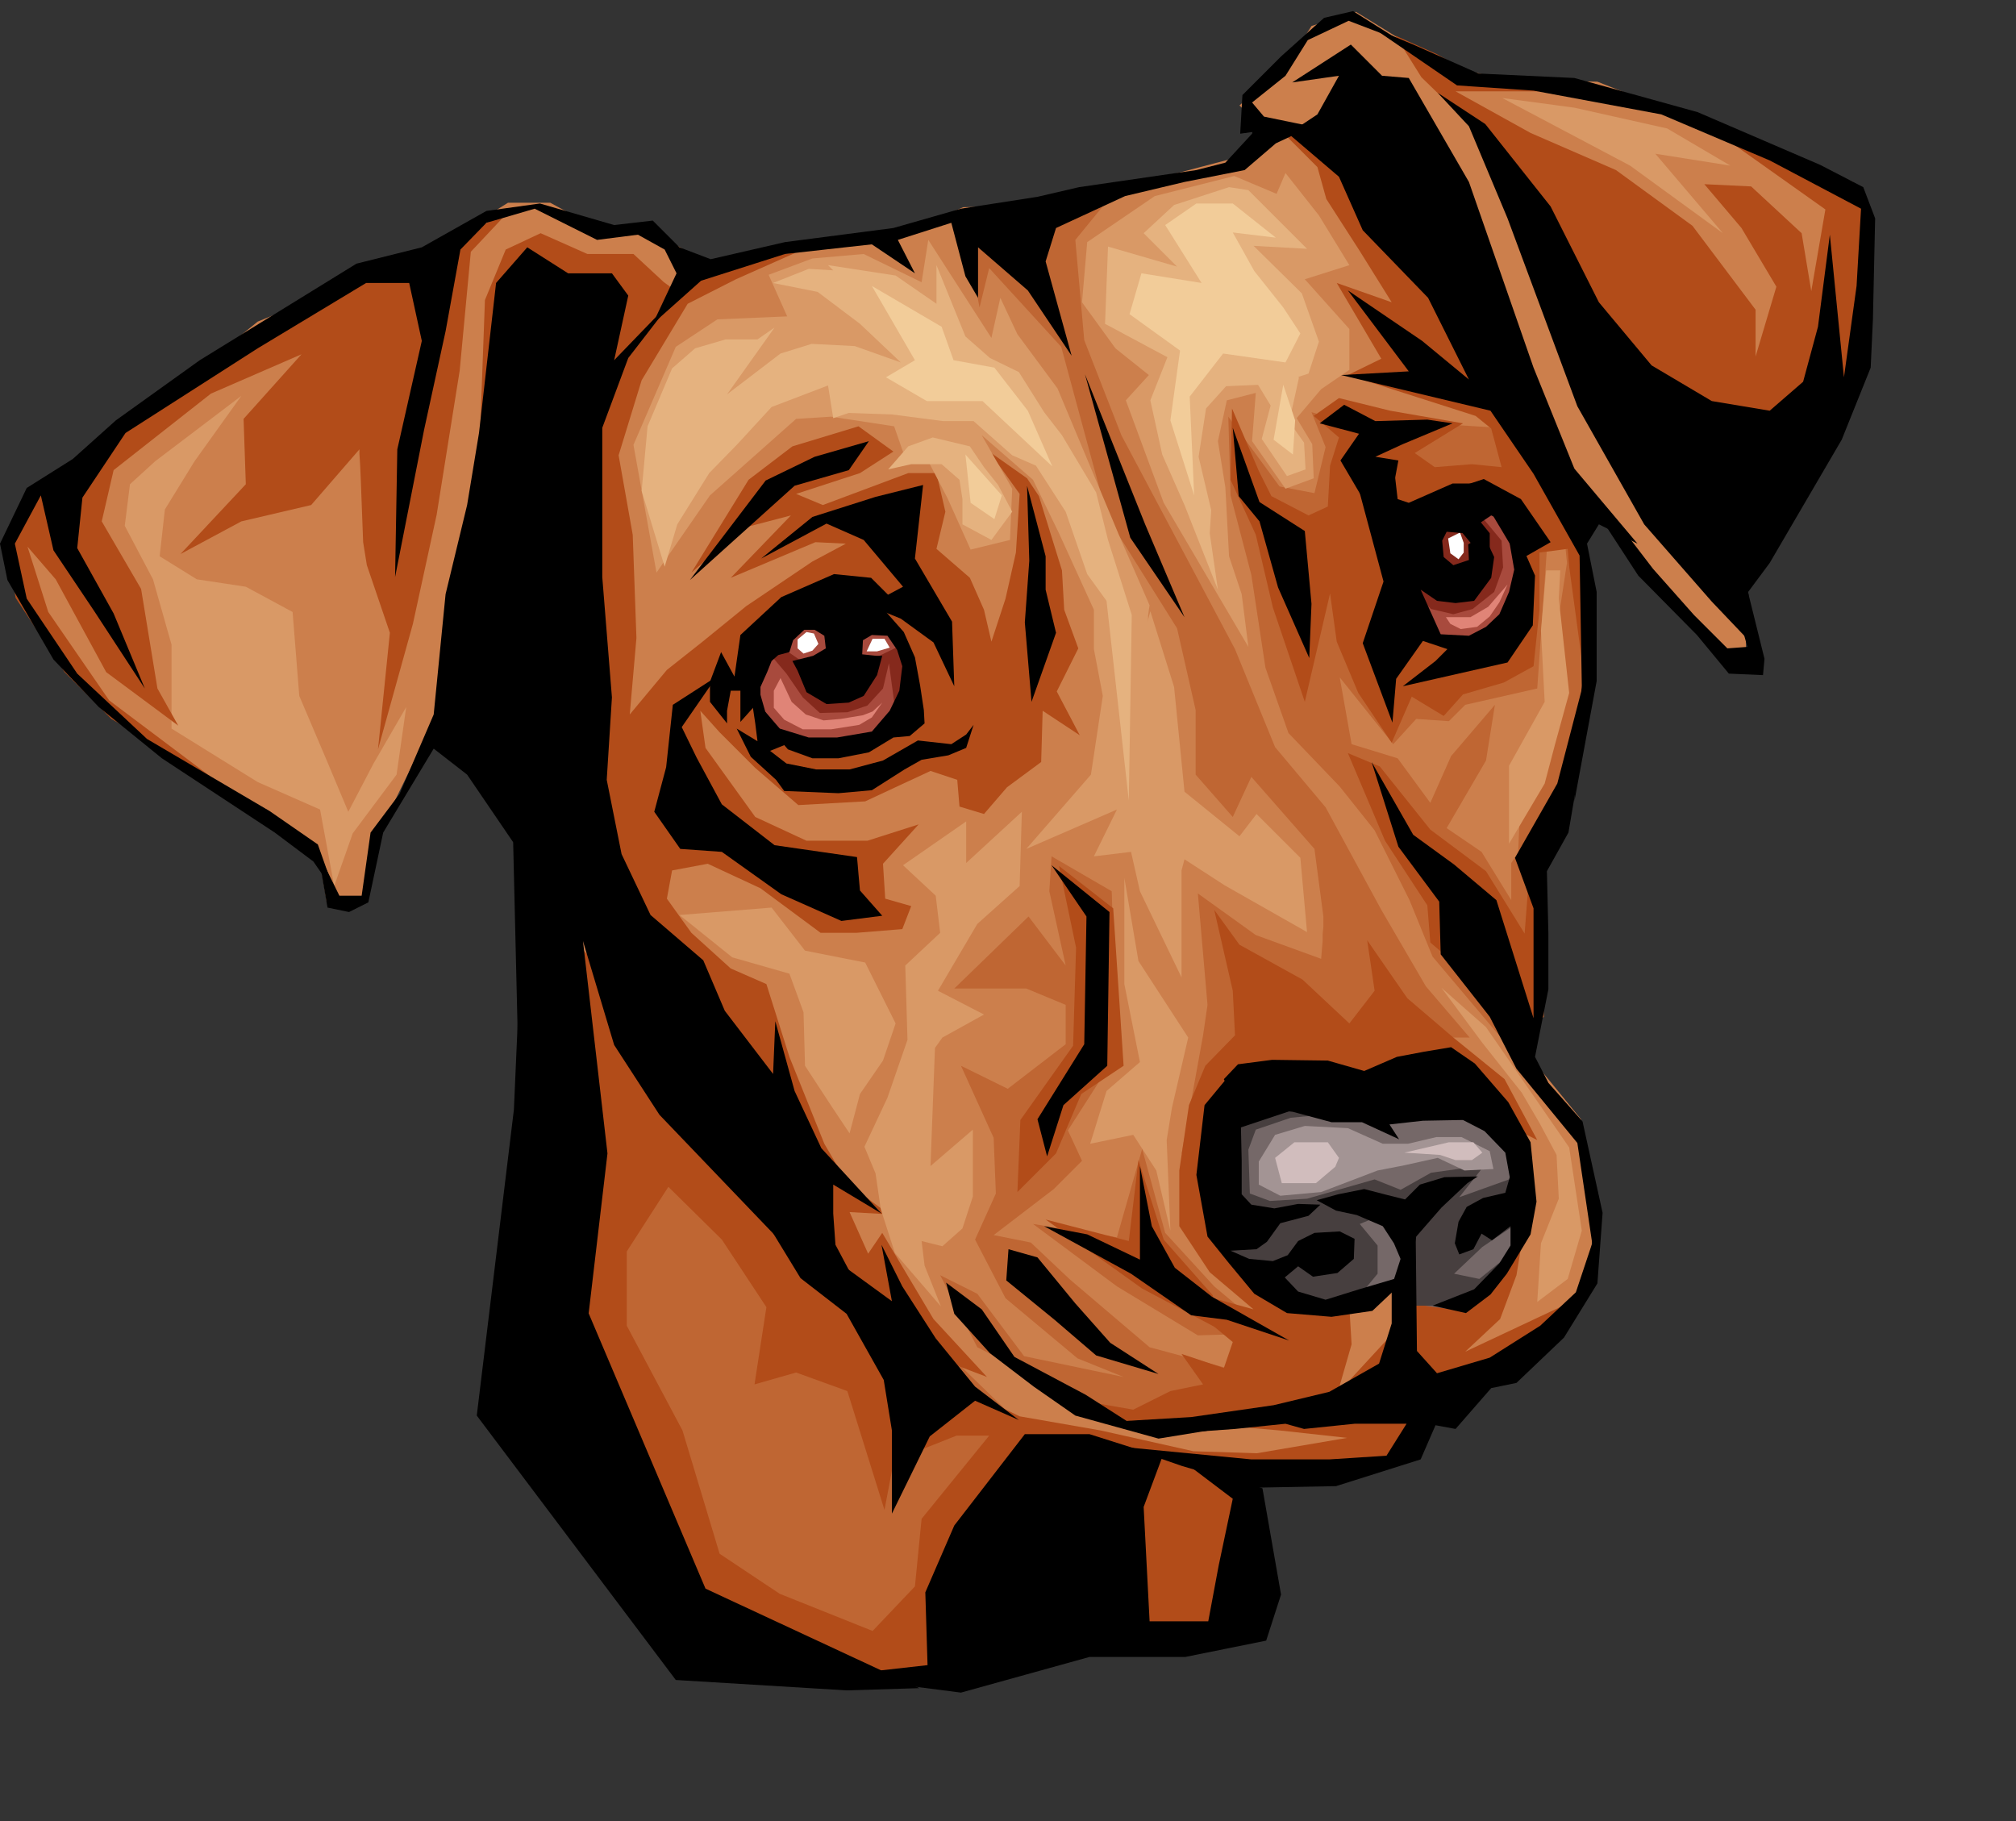<?xml version="1.0" encoding="UTF-8" standalone="no"?>
<svg
   xmlns:dc="http://purl.org/dc/elements/1.1/"
   xmlns:cc="http://web.resource.org/cc/"
   xmlns:rdf="http://www.w3.org/1999/02/22-rdf-syntax-ns#"
   xmlns:svg="http://www.w3.org/2000/svg"
   xmlns="http://www.w3.org/2000/svg"
   xmlns:sodipodi="http://sodipodi.sourceforge.net/DTD/sodipodi-0.dtd"
   xmlns:inkscape="http://www.inkscape.org/namespaces/inkscape"
   width="106.67mm"
   height="96.36mm"
   id="svg2"
   sodipodi:version="0.32"
   inkscape:version="0.45.1"
   inkscape:output_extension="org.inkscape.output.svg.inkscape"
   sodipodi:docbase="K:\UniteAmovible\TRAVAIL_PHOTOS (D)\MICROSTOKS\STINFOTO\Adeposer"
   sodipodi:docname="chien.svg">
  <rect width="100%" height="100%" fill="#333333" stroke="none"/>
  <defs
     id="defs163" />
  <sodipodi:namedview
     inkscape:window-height="1001"
     inkscape:window-width="1680"
     inkscape:pageshadow="2"
     inkscape:pageopacity="0.0"
     guidetolerance="10.0"
     gridtolerance="10.0"
     objecttolerance="10.0"
     borderopacity="1.0"
     bordercolor="#666666"
     pagecolor="#ffffff"
     id="base"
     inkscape:zoom="1.1070984"
     inkscape:cx="188.98228"
     inkscape:cy="170.71654"
     inkscape:window-x="-4"
     inkscape:window-y="-4"
     inkscape:current-layer="svg2" />
  <path
     style="fill:#cc7f4c;fill-opacity:1;fill-rule:evenodd;stroke:none"
     d="M 274.451,288.414 L 312.471,265.097 L 318.114,256.335 L 318.56,240.444 L 316.183,223.81 L 302.817,207.474 L 311.579,151.187 L 315.292,106.633 L 298.51,74.108 L 267.471,22.871 L 253.065,22.426 L 248.462,31.188 L 211.185,40.99 L 192.621,41.435 L 178.809,47.524 L 158.314,48.415 L 139.75,55.841 L 115.097,72.178 L 108.117,134.999 L 117.028,226.038 L 201.977,294.503 L 234.947,298.216 L 234.947,298.216 L 274.451,288.414 z "
     id="path4" />
  <path
     style="fill:#bf6633;fill-opacity:1;fill-rule:evenodd;stroke:none"
     d="M 154.156,236.285 L 116.434,203.315 L 113.315,283.81 L 142.572,328.809 L 195.888,328.809 L 211.185,291.681 L 211.185,291.681 L 154.156,236.285 z "
     id="path6" />
  <path
     style="fill:#b24c19;fill-opacity:1;fill-rule:evenodd;stroke:none"
     d="M 169.453,278.166 L 159.206,274.453 L 150.889,276.83 L 153.265,261.384 L 144.354,247.869 L 133.661,237.325 L 125.345,250.246 L 125.345,265.097 L 136.483,286.037 L 143.909,310.691 L 155.938,318.71 L 174.502,326.136 L 182.968,317.225 L 184.304,303.711 L 197.819,287.077 L 191.284,287.077 L 181.928,290.79 L 190.839,276.83 L 203.908,283.216 L 220.096,286.037 L 238.66,290.196 L 257.224,290.79 L 249.798,299.552 L 246.976,325.097 L 216.383,326.582 L 186.235,336.829 L 151.78,335.344 L 134.107,320.047 L 106.335,268.364 L 109.008,182.375 L 144.8,218.167 L 177.77,242.82 L 169.898,242.374 L 173.611,250.691 L 176.433,246.533 L 186.68,263.76 L 197.373,275.344 L 182.968,269.849 L 176.879,301.928 L 176.879,301.928 L 169.453,278.166 z "
     id="path8" />
  <path
     style="fill:#cc7f4c;fill-opacity:1;fill-rule:evenodd;stroke:none"
     d="M 123.414,71.287 L 86.286,145.098 L 74.702,168.86 L 73.365,180.444 L 65.346,180.444 L 63.563,169.751 L 33.415,151.187 L 17.079,137.227 L 2.673,114.95 L 5.941,101.435 L 51.534,64.306 L 85.84,50.346 L 101.583,40.544 L 110.048,40.544 L 122.077,47.079 L 129.503,45.594 L 139.75,51.683 L 139.75,51.683 L 123.414,71.287 z "
     id="path10" />
  <path
     style="fill:#cc7f4c;fill-opacity:1;fill-rule:evenodd;stroke:none"
     d="M 340.836,128.019 L 320.936,102.326 L 289.748,58.663 L 268.362,25.693 L 252.174,25.247 L 247.868,21.089 L 258.115,11.733 L 262.273,5.198 L 271.184,2.376 L 287.817,12.624 L 300.441,15.891 L 319.451,16.337 L 370.539,36.386 L 349.153,114.504 L 349.153,133.959 L 349.153,133.959 L 340.836,128.019 z "
     id="path12" />
  <path
     style="fill:#d99966;fill-opacity:1;fill-rule:evenodd;stroke:none"
     d="M 65.346,152.078 L 59.851,139.157 L 58.514,122.375 L 49.158,117.326 L 39.356,115.841 L 31.93,111.237 L 32.97,101.88 L 38.91,92.227 L 48.267,79.158 L 31.039,92.227 L 25.99,96.831 L 24.95,105.148 L 30.594,115.841 L 34.306,128.91 L 34.306,145.692 L 51.534,156.385 L 64.009,161.88 L 66.831,177.177 L 70.543,166.632 L 79.306,154.9 L 81.236,141.385 L 74.702,152.672 L 69.652,162.326 L 69.652,162.326 L 65.346,152.078 z "
     id="path14" />
  <path
     style="fill:#b24c19;fill-opacity:1;fill-rule:evenodd;stroke:none"
     d="M 93.711,46.188 L 101.137,42.92 L 94.157,50.346 L 91.929,74.108 L 87.325,102.92 L 82.573,124.752 L 75.593,149.85 L 77.969,126.534 L 73.365,113.019 L 72.623,108.415 L 72.326,100.544 L 72.177,96.534 L 72.029,93.118 L 71.88,90.742 L 71.88,89.851 L 62.227,100.989 L 48.267,104.257 L 36.089,110.791 L 49.158,96.831 L 48.712,83.762 L 60.296,70.841 L 42.178,78.712 L 22.722,94.009 L 20.346,104.257 L 28.217,117.771 L 31.485,137.672 L 35.643,145.098 L 21.237,134.405 L 11.138,115.841 L 5.495,109.306 L 9.653,122.375 L 21.831,140.048 L 42.178,155.345 L 22.277,143.761 L 12.921,134.405 L 3.119,119.554 L 1.337,108.415 L 5.495,99.653 L 28.217,82.425 L 59.851,62.376 L 75.593,52.574 L 88.216,54.505 L 88.216,54.505 L 93.711,46.188 z "
     id="path16" />
  <path
     style="fill:#b24c19;fill-opacity:1;fill-rule:evenodd;stroke:none"
     d="M 126.681,50.792 L 117.473,50.792 L 108.117,46.633 L 101.137,49.901 L 96.979,60 L 95.642,96.385 L 120.741,75.445 L 136.483,59.108 L 132.77,56.435 L 132.77,56.435 L 126.681,50.792 z "
     id="path18" />
  <path
     style="fill:#b24c19;fill-opacity:1;fill-rule:evenodd;stroke:none"
     d="M 306.084,26.584 L 323.163,34.01 L 338.46,45.148 L 351.084,61.93 L 351.084,71.287 L 355.242,57.326 L 348.262,45.594 L 340.836,36.831 L 350.193,37.277 L 360.292,46.633 L 362.222,58.217 L 365.044,41.881 L 339.5,23.762 L 373.361,39.653 L 373.806,68.91 L 346.48,114.95 L 323.163,86.138 L 299.995,30.742 L 284.253,15.445 L 279.055,7.129 L 287.372,10.842 L 296.283,15.891 L 320.49,18.267 L 291.085,18.267 L 291.085,18.267 L 306.084,26.584 z "
     id="path20" />
  <path
     style="fill:#bf6633;fill-opacity:1;fill-rule:evenodd;stroke:none"
     d="M 254.996,149.405 L 265.095,161.434 L 276.233,181.929 L 285.144,197.226 L 293.906,207.474 L 270.293,207.474 L 253.511,207.919 L 236.284,230.79 L 240.59,207.028 L 241.481,200.939 L 239.551,178.662 L 251.135,186.979 L 264.204,191.731 L 264.501,188.167 L 264.501,186.83 L 264.649,185.345 L 264.649,183.266 L 262.867,169.751 L 250.244,155.345 L 246.531,163.365 L 239.105,154.9 L 239.105,141.979 L 235.392,125.643 L 221.432,103.366 L 212.225,69.356 L 197.819,53.613 L 195.888,61.485 L 192.621,44.257 L 223.808,37.277 L 215.046,47.97 L 216.828,68.019 L 224.254,87.029 L 246.976,129.801 L 246.976,129.801 L 254.996,149.405 z "
     id="path22" />
  <path
     style="fill:#bf6633;fill-opacity:1;fill-rule:evenodd;stroke:none"
     d="M 306.976,154.454 L 304.154,158.167 L 303.263,177.771 L 312.025,163.811 L 317.668,138.712 L 317.668,115.395 L 312.471,103.366 L 313.362,112.573 L 313.362,112.573 L 306.976,154.454 z "
     id="path24" />
  <path
     style="fill:#bf6633;fill-opacity:1;fill-rule:evenodd;stroke:none"
     d="M 250.244,114.95 L 253.065,133.514 L 257.669,146.583 L 267.917,157.276 L 274.897,166.038 L 281.877,179.999 L 286.481,191.286 L 301.778,209.404 L 308.758,203.315 L 307.421,174.058 L 315.292,152.672 L 302.223,172.573 L 302.223,179.999 L 296.283,170.345 L 289.303,165.593 L 297.174,152.078 L 298.956,140.94 L 290.194,151.187 L 286.035,160.543 L 279.501,151.633 L 270.293,148.811 L 267.917,135.445 L 278.61,148.811 L 283.214,143.761 L 289.748,144.207 L 293.015,140.94 L 307.421,137.672 L 309.797,103.366 L 302.223,85.692 L 285.59,84.653 L 272.075,85.247 L 262.273,82.425 L 265.095,89.405 L 262.867,98.613 L 255.887,97.276 L 245.64,83.316 L 246.085,99.059 L 246.085,99.059 L 250.244,114.95 z "
     id="path26" />
  <path
     style="fill:#bf6633;fill-opacity:1;fill-rule:evenodd;stroke:none"
     d="M 214.007,255.889 L 206.135,248.463 L 198.71,246.978 L 210.739,237.77 L 216.383,232.127 L 213.561,226.038 L 223.363,210.741 L 222.323,178.216 L 210.294,171.236 L 209.848,178.216 L 213.116,193.068 L 205.69,183.266 L 190.839,197.672 L 205.244,197.672 L 213.116,200.939 L 213.116,208.81 L 201.532,217.721 L 192.175,213.117 L 198.71,227.523 L 199.155,238.662 L 194.997,247.869 L 201.086,259.602 L 215.492,271.632 L 224.7,275.344 L 204.799,271.186 L 195.443,258.711 L 188.017,254.998 L 195.443,269.404 L 221.432,282.77 L 236.284,282.77 L 246.976,274.008 L 229.898,269.404 L 229.898,269.404 L 214.007,255.889 z "
     id="path28" />
  <path
     style="fill:#bf6633;fill-opacity:1;fill-rule:evenodd;stroke:none"
     d="M 223.363,257.226 L 206.581,244.751 L 223.363,247.424 L 228.412,229.751 L 233.016,246.533 L 242.818,257.226 L 253.957,266.582 L 239.551,267.028 L 239.551,267.028 L 223.363,257.226 z "
     id="path30" />
  <path
     style="fill:#b24c19;fill-opacity:1;fill-rule:evenodd;stroke:none"
     d="M 304.896,186.682 L 297.174,174.207 L 286.035,165.89 L 275.936,153.266 L 269.55,150.593 L 276.976,168.118 L 285.441,181.038 L 286.035,188.464 L 297.471,198.266 L 306.381,207.028 L 309.055,190.84 L 305.936,173.167 L 305.936,173.167 L 304.896,186.682 z "
     id="path32" />
  <path
     style="fill:#b24c19;fill-opacity:1;fill-rule:evenodd;stroke:none"
     d="M 300.887,215.79 L 290.639,207.474 L 281.431,199.602 L 273.412,188.018 L 274.897,198.117 L 269.847,204.652 L 260.491,195.89 L 247.868,188.909 L 242.818,181.929 L 246.531,198.117 L 246.976,207.028 L 241.036,213.117 L 237.769,220.988 L 235.838,234.058 L 235.838,245.196 L 241.927,254.404 L 250.689,261.83 L 232.571,256.78 L 246.531,268.364 L 244.749,273.562 L 236.284,270.741 L 240.59,276.83 L 234.056,278.166 L 226.63,281.879 L 215.492,279.948 L 225.591,285.146 L 240.59,284.701 L 255.887,286.037 L 269.402,287.523 L 242.373,292.127 L 265.541,295.394 L 280.986,290.79 L 284.253,281.879 L 295.392,277.275 L 306.976,268.364 L 312.916,260.939 L 293.015,270.295 L 299.995,263.76 L 303.263,254.998 L 305.045,244.157 L 287.817,256.335 L 283.659,255.444 L 278.164,267.028 L 267.471,278.612 L 270.293,268.81 L 269.847,261.384 L 253.511,259.156 L 244.303,240.444 L 247.422,222.325 L 286.035,217.276 L 307.421,227.969 L 307.421,227.969 L 300.887,215.79 z "
     id="path34" />
  <path
     style="fill:#756868;fill-opacity:1;fill-rule:evenodd;stroke:none"
     d="M 303.857,229.157 L 305.342,244.454 L 297.471,258.265 L 292.57,262.127 L 281.58,260.642 L 278.758,257.226 L 270.59,261.384 L 256.333,261.83 L 244.303,248.315 L 241.927,230.196 L 246.828,216.385 L 289.748,213.414 L 295.837,218.761 L 295.837,218.761 L 303.857,229.157 z "
     id="path36" />
  <path
     style="fill:#b24c19;fill-opacity:1;fill-rule:evenodd;stroke:none"
     d="M 224.7,213.117 L 216.234,218.761 L 211.185,230.642 L 203.462,238.365 L 204.056,223.959 L 214.601,209.107 L 215.195,189.504 L 211.779,173.167 L 222.62,181.632 L 222.62,181.632 L 224.7,213.117 z "
     id="path38" />
  <path
     style="fill:#b24c19;fill-opacity:1;fill-rule:evenodd;stroke:none"
     d="M 232.719,247.869 L 227.67,231.978 L 225.739,248.166 L 209.106,243.86 L 228.412,257.671 L 243.858,265.84 L 242.521,259.008 L 242.521,259.008 L 232.719,247.869 z "
     id="path40" />
  <path
     style="fill:#473f3f;fill-opacity:1;fill-rule:evenodd;stroke:none"
     d="M 291.827,239.404 L 296.877,233.018 L 286.184,234.503 L 280.095,237.919 L 274.897,235.84 L 261.382,239.701 L 253.957,240.147 L 249.947,238.662 L 249.65,229.899 L 251.135,225.889 L 258.115,223.513 L 270.59,222.325 L 261.382,219.206 L 244.303,221.285 L 244.303,242.671 L 244.006,248.315 L 253.214,259.305 L 260.937,261.087 L 270.59,260.642 L 275.491,254.701 L 275.491,249.058 L 271.927,244.751 L 274.451,243.711 L 280.54,246.533 L 281.58,256.78 L 282.619,261.087 L 293.312,261.087 L 299.253,255.444 L 302.817,250.097 L 295.837,255.741 L 290.788,254.701 L 296.431,249.355 L 304.302,244.008 L 301.778,235.84 L 301.778,235.84 L 291.827,239.404 z "
     id="path42" />
  <path
     style="fill:#a39494;fill-opacity:1;fill-rule:evenodd;stroke:none"
     d="M 264.204,238.365 L 256.036,239.107 L 251.729,236.879 L 251.729,232.275 L 254.996,226.929 L 260.937,225.147 L 269.55,225.592 L 276.53,228.711 L 281.58,228.711 L 287.223,227.375 L 292.273,227.375 L 297.916,230.196 L 298.659,233.761 L 292.867,234.058 L 287.52,231.533 L 280.837,233.018 L 275.491,234.058 L 275.491,234.058 L 264.204,238.365 z "
     id="path44" />
  <path
     style="fill:#b24c19;fill-opacity:1;fill-rule:evenodd;stroke:none"
     d="M 212.373,114.059 L 212.819,121.93 L 215.64,129.652 L 211.333,138.266 L 215.937,147.029 L 208.512,142.128 L 208.215,152.375 L 201.383,157.425 L 196.779,162.771 L 191.878,161.286 L 191.433,155.939 L 186.086,154.157 L 173.017,160.246 L 159.651,160.989 L 151.037,153.563 L 143.909,146.435 L 140.047,142.128 L 141.087,149.553 L 151.037,163.365 L 161.285,168.118 L 173.463,168.118 L 183.71,164.85 L 176.581,172.721 L 177.027,179.702 L 182.225,181.187 L 180.443,185.791 L 171.235,186.533 L 164.106,186.533 L 152.077,177.622 L 141.533,172.721 L 134.404,174.058 L 133.364,179.702 L 138.265,186.533 L 146.136,193.662 L 153.265,196.781 L 157.869,211.335 L 164.849,228.711 L 169.453,236.582 L 148.513,222.771 L 117.77,168.712 L 117.77,141.385 L 117.325,93.415 L 123.414,71.138 L 139.75,53.019 L 159.206,50.495 L 147.176,55.841 L 137.523,60.742 L 128.315,76.039 L 123.711,91.039 L 126.533,106.93 L 127.275,127.573 L 125.939,142.87 L 133.364,133.959 L 140.493,128.316 L 149.255,121.187 L 162.473,112.276 L 169.156,108.712 L 163.067,108.415 L 146.136,115.544 L 158.166,103.069 L 148.513,105.593 L 138.265,114.504 L 149.701,95.94 L 158.463,89.257 L 171.681,85.247 L 178.661,90.296 L 171.978,94.603 L 159.206,98.762 L 164.552,100.989 L 181.631,94.603 L 187.274,94.603 L 189.057,102.326 L 187.274,109.752 L 193.957,115.544 L 196.779,121.93 L 198.264,128.316 L 201.086,119.702 L 203.165,110.494 L 203.908,98.762 L 197.819,90.296 L 205.393,95.643 L 207.769,99.207 L 207.769,99.207 L 212.373,114.059 z "
     id="path46" />
  <path
     style="fill:#b24c19;fill-opacity:1;fill-rule:evenodd;stroke:none"
     d="M 282.916,90.593 L 286.926,93.415 L 294.352,92.821 L 300.292,93.415 L 298.213,85.692 L 295.095,83.168 L 269.55,74.999 L 276.233,71.732 L 267.323,56.584 L 278.313,60.445 L 271.927,50.198 L 265.243,39.802 L 263.461,33.416 L 256.333,26.287 L 267.323,25.693 L 313.51,97.722 L 317.371,114.059 L 317.371,139.603 L 313.807,113.316 L 313.51,109.752 L 307.867,110.494 L 307.867,121.93 L 306.679,133.217 L 300.738,136.484 L 292.57,138.86 L 288.708,143.167 L 282.322,139.306 L 278.313,148.514 L 271.63,138.563 L 267.323,128.316 L 265.986,118.662 L 260.937,140.345 L 254.551,121.484 L 251.135,106.93 L 246.085,95.94 L 246.382,81.683 L 251.729,94.158 L 254.254,99.207 L 261.679,103.069 L 265.541,101.286 L 265.986,93.118 L 267.768,87.475 L 262.719,83.168 L 267.768,79.603 L 278.016,82.128 L 292.57,84.653 L 292.57,84.653 L 282.916,90.593 z "
     id="path48" />
  <path
     style="fill:#d99966;fill-opacity:1;fill-rule:evenodd;stroke:none"
     d="M 269.847,53.019 L 260.937,55.841 L 269.847,65.792 L 269.847,73.96 L 264.204,77.821 L 259.303,83.613 L 262.422,88.811 L 262.719,95.643 L 257.075,97.722 L 250.392,88.217 L 251.135,78.564 L 245.343,80.049 L 243.561,88.217 L 245.046,97.425 L 245.788,111.237 L 248.313,118.811 L 249.65,129.355 L 232.719,100.544 L 225.145,80.049 L 229.749,74.999 L 223.066,69.653 L 216.383,60.445 L 217.422,48.415 L 230.937,39.208 L 246.828,35.198 L 255.293,38.762 L 257.075,34.604 L 263.758,43.069 L 263.758,43.069 L 269.847,53.019 z "
     id="path50" />
  <path
     style="fill:#a84a3d;fill-opacity:1;fill-rule:evenodd;stroke:none"
     d="M 303.411,111.088 L 304.302,119.702 L 300.441,127.276 L 293.906,129.504 L 286.184,126.237 L 283.065,118.514 L 284.253,110.197 L 293.164,101.88 L 299.995,101.583 L 300.887,102.772 L 300.887,102.772 L 303.411,111.088 z "
     id="path52" />
  <path
     style="fill:#a84a3d;fill-opacity:1;fill-rule:evenodd;stroke:none"
     d="M 180.443,129.652 L 182.225,137.524 L 179.997,144.949 L 171.087,149.85 L 161.582,149.702 L 154.156,146.88 L 150.295,139.9 L 152.374,134.108 L 156.681,127.276 L 163.661,121.484 L 172.126,121.484 L 177.473,124.752 L 177.473,124.752 L 180.443,129.652 z "
     id="path54" />
  <path
     style="fill:#85291c;fill-opacity:1;fill-rule:evenodd;stroke:none"
     d="M 300.292,108.118 L 300.589,113.464 L 298.807,118.365 L 294.5,121.781 L 290.639,122.821 L 286.184,121.781 L 283.214,118.811 L 283.808,111.385 L 288.56,104.702 L 294.5,102.623 L 296.58,103.663 L 296.58,103.663 L 300.292,108.118 z "
     id="path56" />
  <path
     style="fill:#ffffff;fill-opacity:1;fill-rule:evenodd;stroke:none"
     d="M 292.718,108.564 L 292.718,110.494 L 291.679,111.831 L 290.045,110.643 L 289.6,107.672 L 291.976,106.484 L 291.976,106.484 L 292.718,108.564 z "
     id="path58" />
  <path
     style="fill:#000000;fill-opacity:1;fill-rule:evenodd;stroke:none"
     d="M 293.758,36.386 L 306.679,73.514 L 314.847,93.712 L 327.47,108.712 L 319.748,104.851 L 317.371,108.712 L 319.302,118.365 L 319.302,136.187 L 314.847,160.246 L 316.332,137.078 L 315.886,111.088 L 306.679,94.752 L 298.065,82.128 L 268.214,74.999 L 281.728,74.257 L 269.55,58.069 L 284.402,68.168 L 293.758,75.891 L 285.59,59.554 L 272.521,46.039 L 267.768,35.346 L 257.669,26.732 L 263.461,22.871 L 267.768,15.148 L 258.412,16.485 L 270.144,8.911 L 276.382,15.148 L 281.728,15.594 L 281.728,15.594 L 293.758,36.386 z "
     id="path60" />
  <path
     style="fill:#000000;fill-opacity:1;fill-rule:evenodd;stroke:none"
     d="M 295.689,14.703 L 314.847,15.594 L 339.5,22.426 L 364.004,32.97 L 372.618,37.425 L 374.994,43.663 L 374.549,63.861 L 374.103,73.514 L 368.311,87.92 L 353.906,112.573 L 349.599,118.365 L 351.084,129.504 L 342.322,120.296 L 328.807,104.851 L 315.441,81.237 L 301.481,43.663 L 293.758,25.247 L 287.52,18.564 L 297.025,24.802 L 310.094,41.287 L 319.748,60.445 L 330.292,73.069 L 342.322,80.197 L 353.906,82.128 L 360.589,76.336 L 363.559,65.346 L 365.935,46.93 L 368.757,75.445 L 371.281,57.178 L 372.173,41.732 L 353.906,32.079 L 332.223,22.871 L 306.679,18.119 L 291.382,17.079 L 274.451,5.495 L 282.619,8.911 L 282.619,8.911 L 295.689,14.703 z "
     id="path62" />
  <path
     style="fill:#85291c;fill-opacity:1;fill-rule:evenodd;stroke:none"
     d="M 177.77,132.623 L 176.581,137.672 L 173.463,141.088 L 169.453,142.425 L 163.958,142.573 L 160.542,139.454 L 157.275,134.702 L 153.116,129.801 L 156.384,129.504 L 160.691,132.474 L 170.047,131.138 L 175.839,131.138 L 180.74,128.761 L 181.631,134.405 L 178.958,141.385 L 178.958,141.385 L 177.77,132.623 z "
     id="path64" />
  <path
     style="fill:#000000;fill-opacity:1;fill-rule:evenodd;stroke:none"
     d="M 248.462,19.01 L 256.184,11.287 L 264.798,3.564 L 270.59,2.228 L 279.798,8.02 L 269.699,4.158 L 261.531,8.02 L 257.075,15.148 L 250.392,20.495 L 252.768,23.317 L 267.174,26.287 L 251.283,26.287 L 248.016,26.732 L 248.016,26.732 L 248.462,19.01 z "
     id="path66" />
  <path
     style="fill:#000000;fill-opacity:1;fill-rule:evenodd;stroke:none"
     d="M 245.046,32.525 L 239.254,34.01 L 215.789,37.425 L 207.472,39.356 L 192.175,41.732 L 178.661,45.594 L 156.978,48.415 L 142.127,51.831 L 135.889,49.455 L 130.543,44.109 L 122.82,45 L 107.969,40.693 L 97.276,42.178 L 84.355,49.455 L 71.286,52.722 L 39.95,72.029 L 23.168,84.059 L 14.554,91.781 L 5.346,97.574 L 0,108.712 L 1.485,115.989 L 10.693,131.88 L 19.752,141.385 L 32.376,151.633 L 54.95,166.484 L 62.672,172.276 L 66.979,178.514 L 63.563,168.86 L 53.91,162.177 L 29.405,147.771 L 15.445,134.702 L 5.346,119.702 L 2.97,108.712 L 8.168,99.059 L 10.693,110.049 L 18.861,122.227 L 28.96,137.672 L 22.722,122.672 L 15.445,109.603 L 16.485,99.504 L 25.099,86.584 L 51.534,69.653 L 73.217,56.584 L 81.83,56.584 L 84.355,68.168 L 79.454,89.851 L 79.009,115.395 L 84.801,85.989 L 89.108,66.237 L 92.078,49.901 L 97.276,44.554 L 106.929,41.732 L 119.404,47.97 L 127.572,46.93 L 132.919,49.901 L 135.295,54.653 L 130.543,64.752 L 140.196,56.138 L 156.978,50.792 L 174.354,48.861 L 182.968,54.653 L 179.552,47.97 L 190.245,44.554 L 193.066,55.247 L 195.591,59.554 L 195.591,49.455 L 205.541,58.069 L 214.304,71.138 L 209.106,52.277 L 211.185,45.594 L 224.997,39.208 L 236.878,36.386 L 248.907,34.01 L 255.145,28.663 L 262.422,25.247 L 250.838,24.356 L 250.392,26.732 L 250.392,26.732 L 245.046,32.525 z "
     id="path68" />
  <path
     style="fill:#000000;fill-opacity:1;fill-rule:evenodd;stroke:none"
     d="M 125.642,59.108 L 122.374,54.653 L 113.612,54.653 L 105.444,49.455 L 99.206,56.584 L 95.791,86.584 L 93.414,100.989 L 89.108,118.811 L 86.731,142.87 L 79.9,158.761 L 74.108,166.484 L 72.326,179.108 L 67.87,179.108 L 63.563,170.345 L 65.494,181.484 L 69.801,182.375 L 73.662,180.444 L 76.632,166.484 L 86.731,149.702 L 93.414,154.9 L 102.622,168.415 L 104.404,243.563 L 116.434,273.562 L 121.483,230.642 L 116.582,188.167 L 122.82,208.959 L 131.879,222.919 L 155.493,247.572 L 170.938,256.186 L 167.077,248.909 L 166.631,242.671 L 166.631,236.879 L 176.284,242.671 L 164.255,229.602 L 158.908,218.167 L 155.047,204.206 L 154.602,214.751 L 144.948,202.127 L 140.641,192.028 L 130.097,182.969 L 124.305,170.791 L 121.335,155.939 L 122.374,139.454 L 120.444,115.395 L 120.444,99.504 L 120.444,85.544 L 125.642,71.584 L 135.295,59.108 L 122.82,72.029 L 122.82,72.029 L 125.642,59.108 z "
     id="path70" />
  <path
     style="fill:#000000;fill-opacity:1;fill-rule:evenodd;stroke:none"
     d="M 313.659,166.484 L 309.352,174.207 L 309.649,186.682 L 309.649,197.82 L 306.976,211.335 L 309.649,216.533 L 316.48,224.256 L 320.49,242.523 L 319.451,256.632 L 312.768,267.473 L 303.263,276.533 L 298.213,277.572 L 291.085,285.74 L 287.075,284.998 L 284.105,291.829 L 267.174,297.176 L 251.283,297.473 L 236.432,293.166 L 225.739,289.453 L 250.244,291.829 L 265.838,291.829 L 277.273,291.087 L 281.283,284.701 L 270.887,284.701 L 260.788,285.74 L 257.075,284.701 L 246.976,285.74 L 232.422,286.78 L 220.69,284.404 L 238.214,283.364 L 254.699,280.988 L 265.838,278.315 L 275.788,272.671 L 278.313,264.651 L 278.313,257.226 L 283.065,242.523 L 283.362,270.146 L 287.372,274.602 L 297.916,271.483 L 308.015,265.097 L 315.144,258.414 L 318.411,248.612 L 315.441,228.563 L 303.263,213.711 L 297.916,203.315 L 288.114,190.84 L 287.817,180.296 L 279.649,169.306 L 274.303,152.375 L 282.619,166.929 L 290.788,172.87 L 299.253,179.999 L 306.679,203.612 L 306.679,181.632 L 302.966,171.533 L 311.431,156.682 L 318.114,130.989 L 316.48,150.593 L 315.738,154.306 L 315.738,154.306 L 313.659,166.484 z "
     id="path72" />
  <path
     style="fill:#000000;fill-opacity:1;fill-rule:evenodd;stroke:none"
     d="M 301.629,220.394 L 306.084,228.414 L 306.976,237.325 L 307.273,240.295 L 306.084,246.83 L 301.332,254.701 L 298.065,258.859 L 293.164,262.572 L 286.481,261.087 L 294.798,257.82 L 299.847,252.622 L 302.075,249.058 L 302.075,245.196 L 298.362,248.018 L 296.283,246.681 L 294.649,249.8 L 291.827,250.84 L 290.936,248.612 L 291.679,244.305 L 293.312,241.335 L 296.58,239.553 L 301.035,238.513 L 301.926,235.394 L 301.035,230.493 L 296.877,226.186 L 292.57,223.959 L 284.55,224.107 L 277.867,224.85 L 279.798,227.82 L 272.372,224.404 L 266.283,224.404 L 258.56,222.325 L 252.026,221.582 L 247.868,222.622 L 244.749,215.79 L 247.571,212.82 L 254.402,211.929 L 265.541,212.078 L 272.818,214.157 L 279.352,211.335 L 284.847,210.295 L 290.194,209.404 L 294.946,212.672 L 294.946,212.672 L 301.629,220.394 z "
     id="path74" />
  <path
     style="fill:#000000;fill-opacity:1;fill-rule:evenodd;stroke:none"
     d="M 266.283,263.315 L 257.372,262.572 L 250.838,258.711 L 245.788,252.622 L 241.481,247.275 L 239.254,234.949 L 240.887,220.988 L 245.937,214.899 L 267.768,218.909 L 248.165,225.444 L 248.313,232.127 L 248.313,238.81 L 250.244,240.889 L 254.848,241.632 L 259.6,240.741 L 264.055,240.889 L 261.679,243.117 L 256.036,244.602 L 253.362,248.315 L 251.283,249.8 L 246.085,250.097 L 249.798,251.731 L 254.551,252.176 L 257.521,250.988 L 259.6,248.166 L 262.867,246.533 L 267.917,246.236 L 270.887,247.721 L 270.738,251.731 L 267.471,254.553 L 262.57,255.295 L 259.6,253.216 L 256.927,255.444 L 259.6,258.265 L 265.095,259.899 L 271.778,257.82 L 282.322,254.701 L 274.451,262.127 L 274.451,262.127 L 266.283,263.315 z "
     id="path76" />
  <path
     style="fill:#000000;fill-opacity:1;fill-rule:evenodd;stroke:none"
     d="M 288.263,241.483 L 283.214,247.275 L 281.728,255.592 L 278.758,248.612 L 276.53,245.196 L 271.333,242.968 L 267.174,242.077 L 263.313,239.998 L 267.62,238.81 L 272.818,237.77 L 277.422,238.959 L 280.986,239.85 L 283.956,236.879 L 288.857,235.394 L 295.54,235.246 L 293.461,236.582 L 293.461,236.582 L 288.263,241.483 z "
     id="path78" />
  <path
     style="fill:#000000;fill-opacity:1;fill-rule:evenodd;stroke:none"
     d="M 148.067,126.979 L 156.235,119.405 L 166.78,114.801 L 174.205,115.544 L 178.958,120.296 L 176.284,121.336 L 180.74,126.385 L 182.968,131.435 L 184.007,137.078 L 184.75,141.979 L 184.898,144.652 L 181.928,147.177 L 178.661,147.474 L 173.76,150.444 L 167.671,151.633 L 162.473,151.633 L 157.572,149.85 L 153.116,144.652 L 152.374,141.534 L 155.938,145.692 L 161.73,147.474 L 167.374,147.474 L 174.354,146.286 L 177.918,142.128 L 179.849,138.118 L 180.443,133.217 L 179.403,129.95 L 177.473,127.128 L 174.354,126.979 L 172.572,128.019 L 172.423,130.841 L 175.245,131.138 L 176.433,131.138 L 175.393,134.999 L 172.72,139.157 L 169.75,140.494 L 165.295,140.791 L 161.285,138.415 L 159.503,134.108 L 158.463,132.177 L 162.621,131.138 L 165.146,129.652 L 164.849,127.128 L 162.918,125.94 L 160.839,125.94 L 158.611,128.019 L 157.869,130.395 L 155.641,130.989 L 154.305,132.177 L 153.414,134.405 L 152.077,137.375 L 152.077,140.197 L 150.592,141.534 L 148.067,144.355 L 148.067,138.118 L 146.136,138.118 L 145.394,142.128 L 145.394,144.652 L 141.978,140.345 L 141.978,136.336 L 144.206,130.395 L 146.879,135.296 L 146.879,135.296 L 148.067,126.979 z "
     id="path80" />
  <path
     style="fill:#000000;fill-opacity:1;fill-rule:evenodd;stroke:none"
     d="M 183.562,148.068 L 176.581,152.078 L 169.898,153.86 L 163.215,153.86 L 157.275,152.672 L 154.008,150.147 L 158.76,148.217 L 153.414,143.613 L 151.334,136.336 L 149.701,135.742 L 151.037,144.652 L 151.483,148.217 L 147.325,145.692 L 150.146,151.335 L 155.196,155.939 L 156.829,158.167 L 167.671,158.613 L 174.354,158.019 L 180.888,153.86 L 184.304,151.93 L 189.651,151.038 L 193.215,149.553 L 194.7,144.949 L 193.215,146.88 L 190.245,148.811 L 190.245,148.811 L 183.562,148.068 z "
     id="path82" />
  <path
     style="fill:#000000;fill-opacity:1;fill-rule:evenodd;stroke:none"
     d="M 302.817,113.91 L 301.778,118.365 L 299.847,122.821 L 297.174,125.346 L 293.758,127.128 L 288.114,126.831 L 284.105,117.92 L 287.372,120.148 L 291.085,120.593 L 294.798,120.148 L 298.213,115.544 L 298.807,111.385 L 296.728,106.93 L 293.609,108.861 L 293.758,111.979 L 290.639,113.019 L 288.708,111.385 L 288.411,108.118 L 289.303,106.336 L 292.867,106.633 L 298.213,103.069 L 301.778,104.702 L 303.708,103.96 L 301.778,99.653 L 296.728,96.682 L 290.491,96.682 L 281.728,100.544 L 279.501,99.801 L 278.61,92.079 L 276.53,103.514 L 271.778,98.019 L 276.679,116.286 L 272.521,128.613 L 278.461,144.504 L 279.204,135.742 L 284.55,128.167 L 289.451,129.801 L 287.075,132.177 L 280.54,137.227 L 301.481,132.474 L 306.53,125.049 L 306.976,115.098 L 303.857,107.969 L 301.629,107.078 L 301.629,107.078 L 302.817,113.91 z "
     id="path84" />
  <path
     style="fill:#000000;fill-opacity:1;fill-rule:evenodd;stroke:none"
     d="M 297.916,106.633 L 297.916,110.791 L 294.798,115.395 L 294.352,108.861 L 291.53,105.445 L 295.392,103.514 L 295.392,103.514 L 297.916,106.633 z "
     id="path86" />
  <path
     style="fill:#000000;fill-opacity:1;fill-rule:evenodd;stroke:none"
     d="M 216.977,74.851 L 226.036,107.524 L 236.878,123.415 L 229.006,104.851 L 229.006,104.851 L 216.977,74.851 z "
     id="path88" />
  <path
     style="fill:#000000;fill-opacity:1;fill-rule:evenodd;stroke:none"
     d="M 169.75,94.009 L 158.908,97.128 L 137.968,115.989 L 153.116,96.088 L 162.918,91.336 L 173.76,88.217 L 173.76,88.217 L 169.75,94.009 z "
     id="path90" />
  <path
     style="fill:#000000;fill-opacity:1;fill-rule:evenodd;stroke:none"
     d="M 154.899,169.009 L 144.354,160.84 L 139.305,151.484 L 136.335,145.395 L 143.315,135.296 L 134.552,140.94 L 133.216,153.415 L 130.84,162.326 L 136.038,169.751 L 144.354,170.345 L 156.235,178.811 L 168.265,184.157 L 176.433,183.117 L 171.978,178.068 L 171.681,174.801 L 171.532,173.018 L 171.384,171.385 L 171.384,171.385 L 154.899,169.009 z "
     id="path92" />
  <path
     style="fill:#000000;fill-opacity:1;fill-rule:evenodd;stroke:none"
     d="M 330.589,113.762 L 338.757,122.969 L 345.44,129.652 L 349.45,129.355 L 345.44,115.098 L 348.411,113.762 L 352.866,131.732 L 352.569,134.999 L 345.737,134.702 L 339.351,126.979 L 327.619,115.098 L 317.074,98.91 L 321.827,102.326 L 321.827,102.326 L 330.589,113.762 z "
     id="path94" />
  <path
     style="fill:#000000;fill-opacity:1;fill-rule:evenodd;stroke:none"
     d="M 215.046,260.642 L 207.472,251.434 L 201.68,249.8 L 201.235,256.038 L 210.888,263.909 L 219.205,271.038 L 231.68,274.75 L 222.026,268.513 L 222.026,268.513 L 215.046,260.642 z "
     id="path96" />
  <path
     style="fill:#000000;fill-opacity:1;fill-rule:evenodd;stroke:none"
     d="M 202.868,271.335 L 196.334,261.83 L 189.205,256.483 L 190.839,262.721 L 197.967,270.592 L 206.73,277.275 L 215.046,283.067 L 231.68,287.671 L 249.947,284.701 L 226.185,284.701 L 217.125,278.909 L 217.125,278.909 L 202.868,271.335 z "
     id="path98" />
  <path
     style="fill:#000000;fill-opacity:1;fill-rule:evenodd;stroke:none"
     d="M 234.947,253.513 L 230.343,245.196 L 227.967,233.167 L 227.967,251.879 L 217.422,246.83 L 208.809,245.196 L 226.185,254.701 L 238.214,263.018 L 245.343,263.909 L 257.818,268.067 L 242.373,259.305 L 242.373,259.305 L 234.947,253.513 z "
     id="path100" />
  <path
     style="fill:#000000;fill-opacity:1;fill-rule:evenodd;stroke:none"
     d="M 187.126,267.622 L 180.443,257.226 L 176.284,248.909 L 178.364,260.196 L 167.968,252.622 L 159.354,245.642 L 149.404,238.068 L 160.097,255.592 L 169.304,262.721 L 176.73,275.939 L 178.364,286.037 L 178.364,302.671 L 185.938,287.226 L 194.997,280.097 L 203.759,283.958 L 194.997,277.275 L 194.997,277.275 L 187.126,267.622 z "
     id="path102" />
  <path
     style="fill:#000000;fill-opacity:1;fill-rule:evenodd;stroke:none"
     d="M 95.345,283.067 L 135.146,335.938 L 169.304,338.017 L 183.859,337.572 L 141.087,317.671 L 116.879,260.642 L 103.662,201.533 L 102.771,221.88 L 102.771,221.88 L 95.345,283.067 z "
     id="path104" />
  <path
     style="fill:#000000;fill-opacity:1;fill-rule:evenodd;stroke:none"
     d="M 217.868,286.78 L 204.947,286.78 L 190.839,305.047 L 185.047,318.413 L 185.492,332.968 L 170.938,334.601 L 181.779,337.126 L 192.175,338.463 L 217.868,331.334 L 237.026,331.334 L 253.214,328.067 L 256.184,318.859 L 252.471,297.622 L 241.184,293.463 L 236.135,291.829 L 246.531,299.701 L 243.709,313.067 L 241.63,324.205 L 229.898,324.205 L 228.709,301.334 L 232.422,291.384 L 232.422,291.384 L 217.868,286.78 z "
     id="path106" />
  <path
     style="fill:#000000;fill-opacity:1;fill-rule:evenodd;stroke:none"
     d="M 221.432,213.117 L 212.67,220.988 L 209.403,231.236 L 207.472,223.81 L 216.828,208.81 L 217.274,183.266 L 210.294,173.018 L 221.878,182.375 L 221.878,182.375 L 221.432,213.117 z "
     id="path108" />
  <path
     style="fill:#000000;fill-opacity:1;fill-rule:evenodd;stroke:none"
     d="M 180.591,117.326 L 173.611,121.039 L 180.146,123.712 L 186.68,128.464 L 190.839,137.227 L 190.393,124.306 L 182.968,111.682 L 184.601,96.979 L 175.096,99.356 L 162.473,103.366 L 152.225,111.682 L 165.295,104.702 L 172.72,107.969 L 172.72,107.969 L 180.591,117.326 z "
     id="path110" />
  <path
     style="fill:#000000;fill-opacity:1;fill-rule:evenodd;stroke:none"
     d="M 300.589,106.484 L 303.857,111.979 L 310.094,108.415 L 304.154,99.801 L 296.728,95.791 L 287.223,98.91 L 297.471,101.286 L 297.471,101.286 L 300.589,106.484 z "
     id="path112" />
  <path
     style="fill:#000000;fill-opacity:1;fill-rule:evenodd;stroke:none"
     d="M 211.185,126.534 L 206.284,140.345 L 204.947,124.455 L 205.838,112.128 L 205.393,97.128 L 209.106,111.237 L 209.106,117.92 L 209.106,117.92 L 211.185,126.534 z "
     id="path114" />
  <path
     style="fill:#000000;fill-opacity:1;fill-rule:evenodd;stroke:none"
     d="M 251.877,104.257 L 247.719,99.207 L 246.531,85.544 L 251.877,100.395 L 260.937,106.187 L 262.273,120.742 L 261.828,131.583 L 255.59,117.474 L 255.59,117.474 L 251.877,104.257 z "
     id="path116" />
  <path
     style="fill:#000000;fill-opacity:1;fill-rule:evenodd;stroke:none"
     d="M 268.808,80.94 L 275.045,84.207 L 285.441,83.91 L 290.491,84.653 L 280.54,88.811 L 275.045,91.336 L 279.649,92.079 L 276.382,109.603 L 272.521,99.653 L 268.065,92.079 L 271.778,86.732 L 263.907,84.653 L 263.907,84.653 L 268.808,80.94 z "
     id="path118" />
  <path
     style="fill:#e08477;fill-opacity:1;fill-rule:evenodd;stroke:none"
     d="M 176.433,140.494 L 174.354,143.464 L 171.829,144.949 L 166.186,145.84 L 160.542,145.84 L 156.829,143.91 L 154.75,141.534 L 154.75,138.118 L 156.087,135.593 L 158.314,140.345 L 161.136,142.87 L 164.7,144.058 L 168.116,143.761 L 172.572,143.019 L 174.502,142.276 L 174.502,142.276 L 176.433,140.494 z "
     id="path120" />
  <path
     style="fill:#ffffff;fill-opacity:1;fill-rule:evenodd;stroke:none"
     d="M 176.879,127.722 L 174.502,127.722 L 173.314,130.247 L 175.393,130.247 L 177.918,129.504 L 177.918,129.504 L 176.879,127.722 z "
     id="path122" />
  <path
     style="fill:#ffffff;fill-opacity:1;fill-rule:evenodd;stroke:none"
     d="M 162.473,130.098 L 160.691,130.692 L 159.503,129.652 L 159.503,127.87 L 161.285,126.385 L 162.77,126.682 L 163.661,128.761 L 163.661,128.761 L 162.473,130.098 z "
     id="path124" />
  <path
     style="fill:#e08477;fill-opacity:1;fill-rule:evenodd;stroke:none"
     d="M 297.916,123.266 L 295.392,125.346 L 292.124,125.791 L 290.045,124.752 L 289.154,123.415 L 294.055,123.415 L 297.619,121.336 L 301.481,116.88 L 299.847,120.445 L 299.847,120.445 L 297.916,123.266 z "
     id="path126" />
  <path
     style="fill:#d99966;fill-opacity:1;fill-rule:evenodd;stroke:none"
     d="M 296.431,208.513 L 304.302,218.464 L 307.867,224.553 L 311.282,230.939 L 311.728,239.701 L 308.164,248.612 L 307.421,260.345 L 313.51,255.741 L 316.332,246.087 L 313.807,229.454 L 297.174,205.394 L 288.263,197.523 L 288.263,197.523 L 296.431,208.513 z "
     id="path128" />
  <path
     style="fill:#d99966;fill-opacity:1;fill-rule:evenodd;stroke:none"
     d="M 237.62,207.474 L 227.67,192.177 L 224.848,175.543 L 224.848,196.781 L 227.967,212.375 L 221.284,218.167 L 218.016,228.711 L 226.63,226.929 L 231.234,234.058 L 234.056,246.087 L 233.313,227.969 L 234.353,221.582 L 234.353,221.582 L 237.62,207.474 z "
     id="path130" />
  <path
     style="fill:#d99966;fill-opacity:1;fill-rule:evenodd;stroke:none"
     d="M 173.017,192.474 L 160.988,190.098 L 154.305,181.484 L 135.889,182.969 L 146.433,191.434 L 157.869,194.702 L 160.691,202.424 L 160.988,213.117 L 166.334,221.285 L 169.898,226.632 L 171.978,218.761 L 176.581,212.078 L 179.106,204.652 L 179.106,204.652 L 173.017,192.474 z "
     id="path132" />
  <path
     style="fill:#d99966;fill-opacity:1;fill-rule:evenodd;stroke:none"
     d="M 313.807,138.563 L 310.985,148.811 L 308.906,156.682 L 301.778,168.712 L 301.778,153.118 L 308.906,140.345 L 308.164,126.088 L 309.203,114.059 L 312.025,114.059 L 311.728,119.702 L 311.728,119.702 L 313.807,138.563 z "
     id="path134" />
  <path
     style="fill:#d1bdbd;fill-opacity:1;fill-rule:evenodd;stroke:none"
     d="M 265.541,228.414 L 258.857,228.414 L 254.996,231.533 L 256.333,236.582 L 263.164,236.582 L 267.026,233.315 L 267.768,231.533 L 267.768,231.533 L 265.541,228.414 z "
     id="path136" />
  <path
     style="fill:#d1bdbd;fill-opacity:1;fill-rule:evenodd;stroke:none"
     d="M 291.085,231.978 L 287.966,230.939 L 280.837,230.493 L 289.748,228.414 L 294.649,228.414 L 296.431,230.493 L 294.352,231.978 L 294.352,231.978 L 291.085,231.978 z "
     id="path138" />
  <path
     style="fill:#d99966;fill-opacity:1;fill-rule:evenodd;stroke:none"
     d="M 333.411,25.693 L 314.847,21.534 L 300.441,19.604 L 325.985,33.119 L 344.549,46.633 L 331.035,30.742 L 346.034,33.119 L 346.034,33.119 L 333.411,25.693 z "
     id="path140" />
  <path
     style="fill:#e5b27f;fill-opacity:1;fill-rule:evenodd;stroke:none"
     d="M 249.65,38.02 L 261.382,49.752 L 261.382,49.752 L 261.382,49.752 L 250.689,49.158 L 260.343,58.663 L 263.758,68.316 L 261.679,74.702 L 255.293,76.782 L 245.194,77.227 L 241.184,81.683 L 239.699,91.336 L 242.224,102.029 L 241.927,106.633 L 243.561,117.92 L 236.878,100.989 L 232.422,90.89 L 230.046,80.049 L 233.462,71.435 L 220.987,64.752 L 221.581,49.307 L 235.392,53.316 L 235.392,53.316 L 235.392,53.316 L 228.709,46.633 L 234.798,40.99 L 245.788,37.425 L 245.788,37.425 L 249.65,38.02 z "
     id="path142" />
  <path
     style="fill:#d99966;fill-opacity:1;fill-rule:evenodd;stroke:none"
     d="M 211.482,77.673 L 223.808,107.078 L 229.898,121.039 L 229.749,121.93 L 229.6,123.118 L 229.6,123.712 L 229.452,124.455 L 230.046,122.227 L 230.046,122.227 L 230.046,122.227 L 234.798,137.375 L 236.878,158.316 L 247.868,167.226 L 251.283,162.771 L 260.046,171.533 L 261.382,186.385 L 244.897,177.028 L 236.878,171.83 L 236.284,174.058 L 236.284,187.276 L 236.284,193.068 L 236.284,195.444 L 227.967,178.216 L 226.185,170.345 L 218.759,171.236 L 223.363,161.88 L 223.363,161.88 L 223.363,161.88 L 205.244,169.751 L 205.244,169.751 L 205.244,169.751 L 218.165,154.9 L 220.541,139.157 L 218.759,129.801 L 218.759,121.93 L 211.779,106.633 L 206.581,95.94 L 196.334,87.029 L 196.334,87.029 L 196.334,87.029 L 202.423,97.722 L 201.977,107.969 L 194.106,109.9 L 189.502,99.653 L 185.641,92.227 L 181.037,91.633 L 178.809,85.247 L 166.186,83.316 L 159.206,83.762 L 141.978,99.059 L 131.285,114.504 L 126.681,88.96 L 135.146,69.356 L 143.463,63.861 L 157.423,63.267 L 153.711,54.95 L 162.473,51.683 L 172.72,50.792 L 184.304,56.435 L 185.641,47.97 L 198.264,67.574 L 200.046,59.554 L 200.046,59.554 L 200.046,59.554 L 203.462,66.831 L 203.462,66.831 L 211.482,77.673 z "
     id="path144" />
  <path
     style="fill:#e5b27f;fill-opacity:1;fill-rule:evenodd;stroke:none"
     d="M 260.788,88.514 L 261.085,93.861 L 257.372,95.197 L 252.323,87.772 L 254.105,81.088 L 249.947,74.257 L 258.115,70.841 L 259.749,75.593 L 257.818,84.356 L 257.818,84.356 L 260.788,88.514 z "
     id="path146" />
  <path
     style="fill:#e5b27f;fill-opacity:1;fill-rule:evenodd;stroke:none"
     d="M 198.264,107.969 L 192.472,104.851 L 192.472,99.801 L 191.878,95.94 L 188.314,92.821 L 182.225,92.821 L 177.621,93.861 L 181.631,89.257 L 186.532,87.475 L 193.957,89.257 L 196.779,93.415 L 199.601,96.979 L 202.423,102.326 L 202.423,102.326 L 198.264,107.969 z "
     id="path148" />
  <path
     style="fill:#e5b27f;fill-opacity:1;fill-rule:evenodd;stroke:none"
     d="M 221.581,107.969 L 226.333,122.969 L 225.739,160.098 L 221.284,120.148 L 217.422,114.801 L 213.116,102.326 L 207.175,93.118 L 202.423,91.039 L 194.7,84.207 L 188.611,84.207 L 178.364,82.871 L 169.75,82.574 L 166.631,83.613 L 166.631,83.613 L 166.631,83.613 L 165.592,77.079 L 154.305,81.386 L 147.473,88.811 L 141.83,94.603 L 135.443,104.851 L 132.919,113.316 L 128.315,98.168 L 129.503,85.247 L 134.404,73.663 L 139.008,69.653 L 145.097,67.871 L 151.483,67.871 L 154.899,65.495 L 154.899,65.495 L 154.899,65.495 L 145.394,78.861 L 145.394,78.861 L 145.394,78.861 L 156.087,70.693 L 162.324,68.762 L 170.938,69.207 L 180.146,72.475 L 171.978,64.752 L 163.512,58.366 L 154.602,56.584 L 161.73,53.762 L 166.631,54.059 L 165.592,53.019 L 165.592,53.019 L 165.592,53.019 L 179.106,55.099 L 187.274,60.742 L 187.274,53.019 L 193.066,67.277 L 197.967,71.584 L 203.759,74.405 L 208.809,82.425 L 212.373,87.029 L 219.205,98.465 L 219.205,98.465 L 221.581,107.969 z "
     id="path150" />
  <path
     style="fill:#d99966;fill-opacity:1;fill-rule:evenodd;stroke:none"
     d="M 194.552,239.256 L 192.472,245.642 L 188.462,249.206 L 184.304,248.166 L 184.898,253.067 L 188.165,261.236 L 178.958,250.543 L 176.136,241.78 L 175.096,234.652 L 172.869,229.305 L 177.473,219.503 L 181.482,207.919 L 181.037,193.068 L 188.017,186.533 L 187.126,179.108 L 180.591,173.018 L 180.591,173.018 L 180.591,173.018 L 193.215,164.256 L 193.215,172.573 L 204.353,162.326 L 203.908,177.177 L 195.443,184.751 L 187.571,198.117 L 196.779,202.87 L 188.462,207.474 L 186.977,209.553 L 186.086,233.167 L 194.552,225.889 L 194.552,225.889 L 194.552,239.256 z "
     id="path152" />
  <path
     style="fill:#f2cc99;fill-opacity:1;fill-rule:evenodd;stroke:none"
     d="M 257.075,72.475 L 244.6,70.693 L 237.917,79.306 L 238.808,99.059 L 234.056,84.059 L 235.987,70.098 L 225.888,62.821 L 228.264,54.653 L 240.293,56.584 L 233.016,45 L 239.254,40.693 L 246.531,40.693 L 255.145,47.524 L 246.531,46.485 L 250.838,54.208 L 256.63,61.485 L 260.046,66.683 L 260.046,66.683 L 257.075,72.475 z "
     id="path154" />
  <path
     style="fill:#f2cc99;fill-opacity:1;fill-rule:evenodd;stroke:none"
     d="M 198.858,73.514 L 190.69,72.029 L 188.314,65.346 L 174.354,57.178 L 182.968,72.029 L 177.176,75.445 L 185.344,80.197 L 196.482,80.197 L 210.442,93.267 L 205.541,82.128 L 205.541,82.128 L 198.858,73.514 z "
     id="path156" />
  <path
     style="fill:#f2cc99;fill-opacity:1;fill-rule:evenodd;stroke:none"
     d="M 198.858,103.811 L 194.106,100.544 L 193.066,90.89 L 200.344,99.059 L 200.344,99.059 L 198.858,103.811 z "
     id="path158" />
  <path
     style="fill:#f2cc99;fill-opacity:1;fill-rule:evenodd;stroke:none"
     d="M 254.699,87.92 L 256.63,76.93 L 259.006,84.059 L 258.56,90.89 L 258.56,90.89 L 254.699,87.92 z "
     id="path160" />
</svg>
